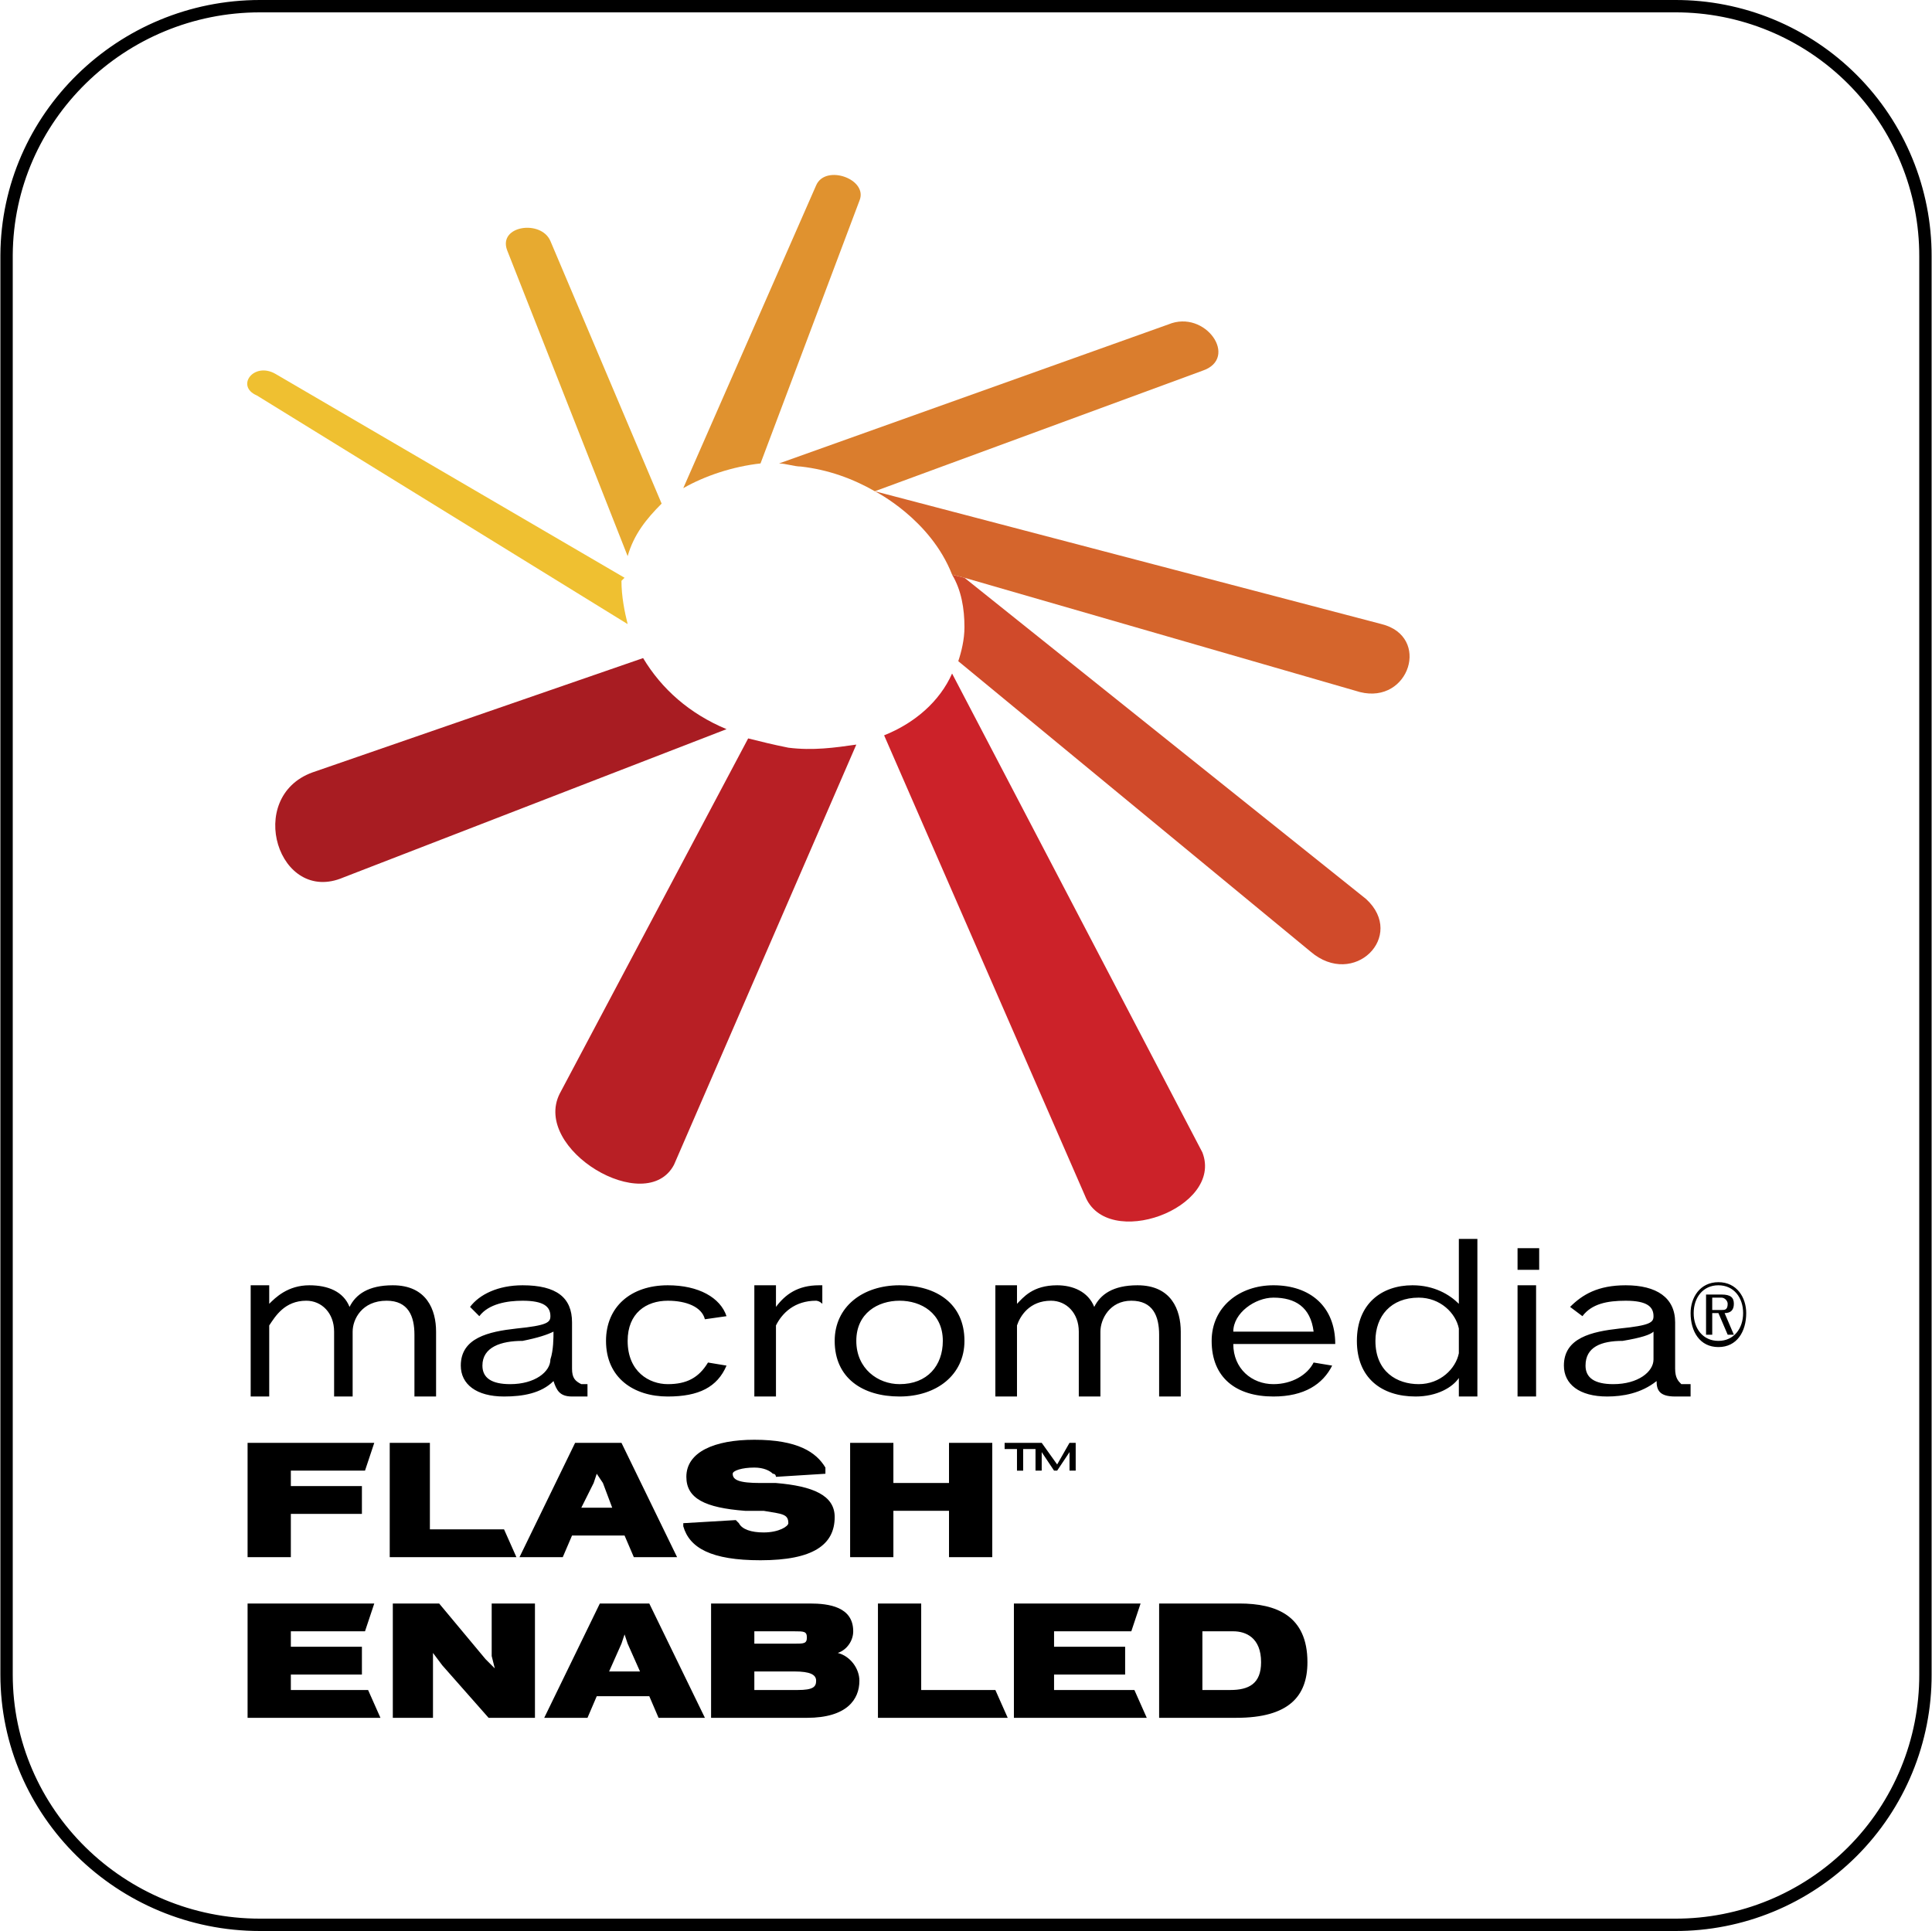 <svg width="2501" height="2500" viewBox="0 0 2501 2500" fill="none" xmlns="http://www.w3.org/2000/svg">
<g clip-path="url(#clip0_47_2075)">
<path d="M336.507 8.001H2168.52C2211.1 7.896 2253.28 16.204 2292.63 32.449C2331.99 48.694 2367.75 72.556 2397.85 102.662C2427.96 132.768 2451.82 168.527 2468.06 207.883C2484.31 247.238 2492.62 289.416 2492.51 331.992V2168.02C2492.62 2210.6 2484.31 2252.78 2468.06 2292.13C2451.82 2331.49 2427.96 2367.24 2397.85 2397.35C2367.75 2427.45 2331.99 2451.31 2292.63 2467.56C2253.28 2483.8 2211.1 2492.11 2168.52 2492H336.507C156.794 2492 8.5 2347.47 8.5 2168V332.013L8.507 329.911C9.659 151.422 157.497 8.001 336.507 8.001Z" stroke="black" stroke-width="16"/>
<path fill-rule="evenodd" clip-rule="evenodd" d="M492.504 2224.01L476.508 2187.99H376.501V2168H468.504V2132H376.501V2112H472.499L484.499 2076H320.498V2224.01H492.504ZM692.504 2224.01V2076H636.501V2144L640.51 2160.01L628.51 2148L568.498 2076H508.499V2224.01H560.507V2139.99L572.506 2156L632.505 2224.01H692.504ZM912.509 2224.01L840.51 2076.01H776.502L704.504 2224.01H760.507L772.507 2196H840.51L852.51 2224.01H912.509ZM828.497 2163.99H788.502L804.497 2127.99L808.506 2116.01L812.502 2127.99L828.497 2163.99ZM1112.5 2176.01C1112.5 2160.01 1100.5 2144 1084.5 2140.01C1096.5 2136 1104.5 2124.01 1104.5 2112C1104.5 2080 1072.5 2076.01 1048.5 2076.01H920.5V2224.01H1044.51C1096.5 2224.01 1112.5 2200.01 1112.5 2176.01ZM1044.51 2119.99C1044.51 2127.99 1040.5 2127.99 1028.5 2127.99H976.503V2112H1028.5C1040.5 2112 1044.51 2112 1044.51 2119.99ZM1056.49 2176.01C1056.49 2184.01 1052.5 2187.99 1032.49 2187.99H976.503V2163.99H1028.5C1048.5 2163.99 1056.49 2168 1056.49 2176.01ZM1304.51 2224.01L1288.51 2187.99H1192.5V2076H1136.51V2224.01H1304.51ZM1484.5 2224.01L1468.49 2187.99H1364.5V2168H1456.51V2132H1364.5V2112H1464.5L1476.5 2076H1312.51V2224.01H1484.5ZM1692.49 2151.99C1692.49 2092.01 1652.5 2076 1604.5 2076H1500.5V2223.99H1600.49C1668.49 2224.01 1692.49 2196 1692.49 2151.99ZM1632.49 2151.99C1632.49 2180 1616.5 2187.99 1592.5 2187.99H1556.51V2111.99H1596.51C1612.5 2111.99 1632.49 2119.99 1632.49 2151.99ZM484.499 1867.99H320.498V2016H376.501V1960.01H468.504V1924H376.501V1903.99H472.499L484.499 1867.99ZM668.505 2016L652.496 1980H556.498V1867.99H504.503V2016H668.505ZM876.509 2016L804.497 1867.99H744.499L672.5 2016H728.503L740.503 1987.99H808.506L820.506 2016H876.509ZM792.511 1951.99H752.503L768.498 1919.99L772.494 1908L780.498 1919.99L792.511 1951.99ZM1080.51 1964.01C1080.51 1936 1052.51 1924.01 1004.5 1920H984.494C956.486 1920 948.495 1916.01 948.495 1908.02C948.495 1904.01 960.494 1900.01 976.503 1900.01C988.503 1900.01 996.507 1904.01 1000.5 1908.02C1004.5 1908.02 1004.5 1912.01 1004.5 1912.01L1068.51 1908.02V1900.01C1056.51 1880.01 1032.51 1864.01 976.503 1864.01C924.495 1864.01 888.496 1880.01 888.496 1912.01C888.496 1940.02 912.495 1952.01 964.503 1956.02H988.503C1012.5 1960.02 1020.51 1960.02 1020.51 1972.01C1020.51 1976.02 1008.51 1984.01 988.503 1984.01C972.494 1984.01 960.508 1980 956.499 1972.01L952.503 1968L884.514 1972.01V1976.02C892.518 2004.01 920.513 2020.01 984.507 2020.01C1052.51 2020 1080.51 2000.01 1080.51 1964.01ZM1284.5 2016V1867.99H1228.5V1920H1156.5V1867.99H1100.5V2016H1156.5V1956H1228.5V2016H1284.5ZM564.502 1808.01V1724.01C564.502 1696 552.502 1664.01 508.499 1664.01C476.495 1664.01 460.5 1676 452.495 1692.01C444.491 1672.02 424.5 1664.01 400.501 1664.01C372.506 1664.01 356.511 1680.01 348.506 1688.01V1664.01H324.507V1808.01H348.506V1716.01C356.511 1704.01 368.51 1683.99 396.505 1683.99C416.51 1683.99 432.505 1700 432.505 1724V1808H456.504V1724C456.504 1707.99 468.504 1683.99 500.495 1683.99C528.49 1683.99 536.494 1703.99 536.494 1727.99V1808H564.502V1808.01ZM760.507 1808.01V1792.01H752.503C744.499 1788.01 740.503 1784 740.503 1772.01V1712.01C740.503 1680.01 720.499 1664.01 676.496 1664.01C644.492 1664.01 620.492 1676 608.506 1692.01L620.492 1704.01C632.492 1688.01 656.491 1684 676.496 1684C704.491 1684 712.495 1692.01 712.495 1704.01C712.495 1712.01 708.499 1716.01 668.505 1720C632.505 1724.01 596.506 1732 596.506 1768C596.506 1792.01 616.51 1808.01 652.509 1808.01C676.509 1808.01 700.508 1804 716.517 1788.01C720.512 1799.99 724.521 1808.01 740.517 1808.01H760.507ZM712.495 1760C712.495 1775.99 692.491 1792.01 660.5 1792.01C636.501 1792.01 624.501 1784 624.501 1768C624.501 1744 648.501 1736 676.496 1736C696.5 1732 708.499 1727.99 716.504 1724.01C716.504 1732 716.504 1748.01 712.495 1760ZM940.504 1768L916.504 1764.01C904.504 1784 888.496 1792.01 864.496 1792.01C840.497 1792.01 812.502 1776.01 812.502 1736.01C812.502 1700.02 836.501 1684 864.496 1684C888.496 1684 908.5 1692.01 912.495 1708L940.49 1704.01C932.486 1680.01 904.491 1664.01 864.483 1664.01C816.484 1664.01 784.493 1692.01 784.493 1736.01C784.493 1784.01 820.493 1808.02 864.483 1808.02C904.504 1808.01 928.504 1796 940.504 1768ZM1064.5 1688V1664H1060.5C1032.49 1664 1016.5 1675.99 1004.5 1691.99V1664H976.503V1808H1004.5V1715.99C1012.5 1700 1028.5 1683.98 1056.49 1683.98C1056.49 1683.99 1060.5 1683.99 1064.5 1688ZM1248.5 1736C1248.5 1688 1212.5 1664 1164.5 1664C1116.5 1664 1080.51 1691.99 1080.51 1736C1080.51 1784 1116.5 1808.01 1164.5 1808.01C1212.5 1808.01 1248.5 1780 1248.5 1736ZM1220.49 1736C1220.49 1768 1200.49 1792 1164.5 1792C1136.51 1792 1108.5 1772 1108.5 1736C1108.5 1700.01 1136.51 1683.99 1164.5 1683.99C1192.5 1683.99 1220.49 1700.01 1220.49 1736ZM1528.51 1808.01V1724.01C1528.51 1696 1516.51 1664.01 1472.52 1664.01C1440.51 1664.01 1424.5 1676 1416.51 1692.01C1408.51 1672.02 1388.52 1664.01 1368.51 1664.01C1336.51 1664.01 1324.51 1680.01 1316.51 1688.01V1664.01H1288.51V1808.01H1316.51V1716.01C1320.51 1704.01 1332.5 1683.99 1360.51 1683.99C1380.51 1683.99 1396.51 1700 1396.51 1724V1808H1424.5V1724C1424.5 1707.99 1436.5 1683.99 1464.5 1683.99C1492.51 1683.99 1500.5 1703.99 1500.5 1727.99V1808H1528.51V1808.01ZM1728.49 1740.01C1728.49 1691.99 1696.49 1664 1648.5 1664C1604.5 1664 1568.5 1691.99 1568.5 1736C1568.5 1784 1600.5 1808.01 1648.5 1808.01C1688.5 1808.01 1712.5 1792.01 1724.5 1768L1700.5 1764.01C1692.49 1780 1672.5 1792.01 1648.5 1792.01C1620.49 1792.01 1596.5 1772.01 1596.5 1740.01H1728.49ZM1700.5 1724.01H1596.51C1596.51 1700.01 1624.52 1680.01 1648.52 1680.01C1676.5 1680.01 1696.5 1691.99 1700.5 1724.01ZM1912.5 1808.01V1604H1888.5V1688C1876.5 1676 1856.49 1664 1828.5 1664C1788.51 1664 1756.5 1688 1756.5 1736C1756.5 1784 1788.51 1808.01 1832.51 1808.01C1860.5 1808.01 1880.51 1796.01 1888.5 1784V1808.01H1912.5ZM1888.5 1751.99C1884.5 1772 1864.5 1792 1836.49 1792C1808.5 1792 1780.5 1775.99 1780.5 1736C1780.5 1703.99 1800.49 1680.01 1836.49 1680.01C1864.5 1680.01 1884.5 1700.01 1888.5 1720V1751.99ZM1992.5 1643.99V1615.99H1964.49V1643.99H1992.5ZM1988.49 1808.01V1664.01H1964.49V1808.01H1988.49ZM2188.49 1808.01V1792.01H2176.51C2172.5 1788.01 2168.49 1784 2168.49 1772.01V1712.01C2168.49 1680.01 2144.5 1664.01 2104.49 1664.01C2068.51 1664.01 2048.5 1676 2032.5 1692.01L2048.49 1704.01C2060.48 1688.01 2080.49 1684 2104.48 1684C2132.49 1684 2140.48 1692.01 2140.48 1704.01C2140.48 1712.01 2136.47 1716.01 2096.48 1720C2060.48 1724.01 2024.48 1732 2024.48 1768C2024.48 1792.01 2044.47 1808.01 2080.47 1808.01C2100.47 1808.01 2124.47 1804 2144.48 1788.01C2144.48 1799.99 2148.47 1808.01 2168.46 1808.01H2188.49ZM2140.49 1760C2140.49 1775.99 2120.49 1792.01 2088.49 1792.01C2064.49 1792.01 2052.49 1784 2052.49 1768C2052.49 1744 2072.49 1736 2100.5 1736C2124.5 1732 2136.48 1727.99 2140.49 1724.01V1760ZM1392.5 1903.99V1867.99H1384.5L1368.5 1896L1348.5 1867.99H1340.49V1903.99H1348.5V1879.99L1364.5 1903.99H1368.5L1384.5 1879.99V1903.99H1392.5ZM1340.49 1876V1867.99H1300.5V1876H1316.49V1904.01H1324.5V1876H1340.49ZM2260.49 1700.01C2260.49 1680.01 2248.5 1660 2224.51 1660C2200.51 1660 2188.51 1680.01 2188.51 1700.01C2188.51 1724.01 2200.51 1744 2224.51 1744C2248.5 1744 2260.49 1724.01 2260.49 1700.01ZM2256.5 1700.01C2256.5 1720 2244.5 1736 2224.49 1736C2204.49 1736 2192.49 1720 2192.49 1700.01C2192.49 1680.01 2204.47 1664.01 2224.49 1664.01C2244.5 1664 2256.5 1680.01 2256.5 1700.01ZM2244.5 1688C2244.5 1679.99 2240.5 1676 2228.5 1676H2208.51V1728.01H2216.51V1700.01H2224.52L2236.52 1728.01H2244.51L2232.52 1700.01C2240.5 1700.01 2244.5 1696 2244.5 1688ZM2236.5 1688C2236.5 1696 2232.5 1696 2228.49 1696H2216.5V1680.01H2228.49C2232.5 1680.01 2236.5 1683.99 2236.5 1688Z" fill="black"/>
<path fill-rule="evenodd" clip-rule="evenodd" d="M1108.5 964.003L872.501 1508C836.502 1576 688.496 1488.01 724.508 1416L968.513 955.999C984.508 960.008 1000.52 964.003 1020.51 967.999C1052.51 972.008 1080.51 967.999 1108.5 964.003Z" fill="#B81F25"/>
<path fill-rule="evenodd" clip-rule="evenodd" d="M1232.49 872.001L1556.5 1491.99C1584.5 1564.01 1432.49 1620 1404.5 1548L1144.5 952.004C1184.49 935.995 1216.5 908 1232.49 872.001Z" fill="#CC2229"/>
<path fill-rule="evenodd" clip-rule="evenodd" d="M940.504 944.013L444.505 1136.01C360.506 1172.01 316.503 1032.01 404.51 1000L832.506 851.997C856.506 892.005 892.505 923.996 940.504 944.013Z" fill="#A81C22"/>
<path fill-rule="evenodd" clip-rule="evenodd" d="M812.502 808.007L332.498 511.995C304.503 500.008 328.502 468.005 356.497 484L808.493 747.995L804.484 751.99C804.497 771.994 808.506 792.012 812.502 808.007Z" fill="#EFC031"/>
<path fill-rule="evenodd" clip-rule="evenodd" d="M812.502 719.999L656.505 324.007C644.505 292.003 700.509 284.012 712.495 312.007L856.492 652.009C836.501 672 820.506 692.004 812.502 719.999Z" fill="#E7AA30"/>
<path fill-rule="evenodd" clip-rule="evenodd" d="M884.5 632.005L1056.49 240.008C1068.49 212 1124.5 232.004 1112.5 259.999L984.494 600.001C948.494 603.997 912.508 616.01 884.5 632.005Z" fill="#E0922F"/>
<path fill-rule="evenodd" clip-rule="evenodd" d="M1768.5 1164C1820.51 1212 1752.51 1280.01 1696.5 1231.99L1240.5 856.005C1244.51 844.005 1248.5 828.01 1248.5 812.015C1248.5 788.015 1244.51 764.016 1232.49 744.012L1248.5 748.007L1768.5 1164Z" fill="#D04A2A"/>
<path fill-rule="evenodd" clip-rule="evenodd" d="M1232.49 743.999C1204.5 672 1132.5 636.001 1132.5 636.001L1788.5 808.006C1852.5 824.002 1824.5 912.009 1760.5 896L1248.5 748.008L1232.49 743.999Z" fill="#D5652C"/>
<path fill-rule="evenodd" clip-rule="evenodd" d="M1556.5 480.004L1132.5 636.001C1104.5 620.005 1072.5 608.006 1036.5 603.997C1028.5 603.997 1016.5 600.001 1008.51 600.001L1512.51 419.991C1560.5 400.001 1604.5 464.008 1556.5 480.004Z" fill="#DA7D2D"/>
</g>
<defs>
<clipPath id="clip0_47_2075">
<rect width="2500" height="2500" fill="white" transform="translate(0.5)"/>
</clipPath>
</defs>
</svg>
